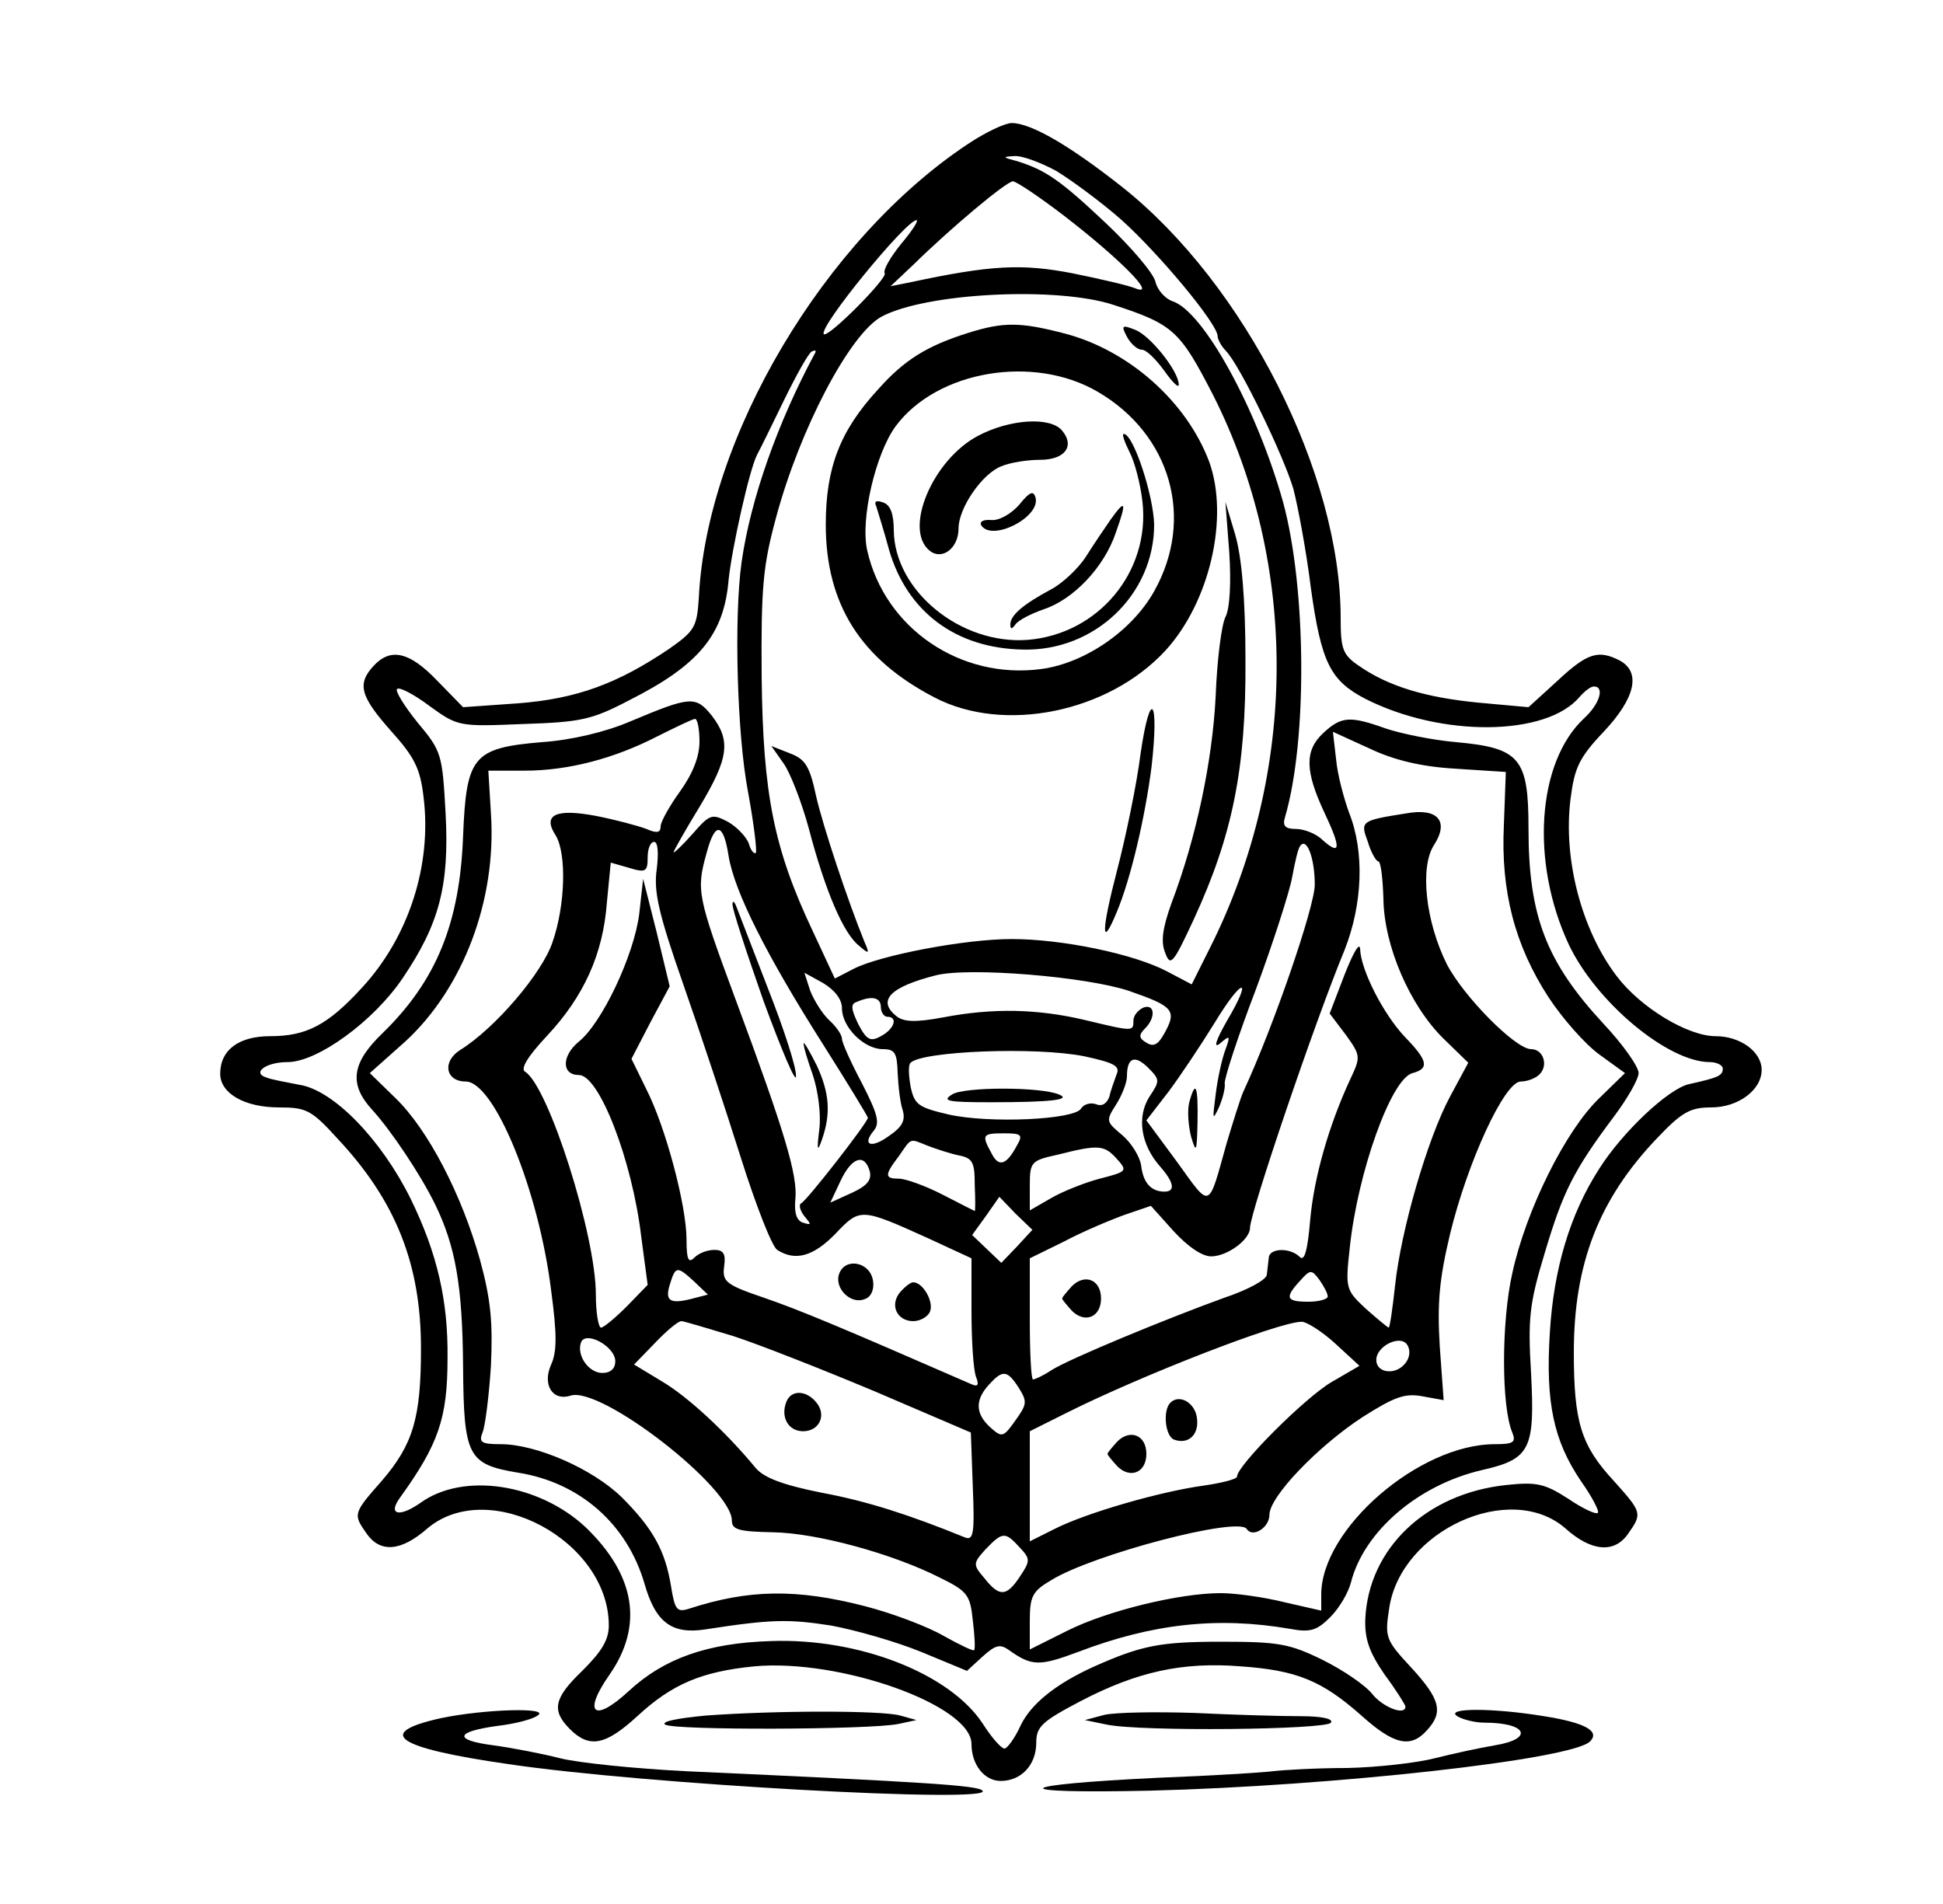 <?xml version="1.0" standalone="no"?>
<!DOCTYPE svg PUBLIC "-//W3C//DTD SVG 20010904//EN"
 "http://www.w3.org/TR/2001/REC-SVG-20010904/DTD/svg10.dtd">
<svg version="1.0" xmlns="http://www.w3.org/2000/svg"
 width="300pt" height="294pt" viewBox="0 0 300 294"
 preserveAspectRatio="xMidYMid meet">
<g transform="translate(0,294) scale(0.1,-0.1)"
fill="#000000" stroke="none">
<path d="M1495 2718 c-222 -147 -404 -453 -416 -701 -3 -45 -6 -51 -46 -79
-80 -54 -143 -77 -233 -84 l-85 -6 -40 41 c-43 45 -72 51 -98 23 -26 -28 -21
-47 27 -101 36 -40 45 -58 50 -102 13 -105 -23 -216 -95 -294 -53 -58 -86 -75
-142 -75 -48 0 -77 -21 -77 -58 0 -30 37 -52 91 -52 42 0 50 -4 90 -48 90 -96
129 -194 129 -324 0 -107 -12 -148 -60 -204 -45 -51 -45 -52 -24 -82 21 -30
53 -28 94 8 95 80 280 -19 280 -150 0 -22 -11 -40 -40 -69 -45 -43 -49 -62
-20 -91 30 -30 55 -25 104 20 54 50 100 69 181 77 132 12 335 -60 335 -120 0
-32 20 -57 45 -57 32 0 55 25 55 59 0 25 9 33 68 64 88 46 158 61 247 54 87
-6 126 -22 187 -76 50 -45 76 -51 101 -23 26 28 21 48 -24 97 -40 43 -41 47
-34 92 18 120 187 197 272 123 40 -36 76 -39 97 -8 22 31 21 33 -22 81 -51 55
-62 91 -62 199 0 137 39 237 129 331 38 40 51 47 83 47 42 0 78 27 78 58 0 28
-33 52 -71 52 -43 0 -116 44 -153 93 -54 71 -83 181 -71 274 6 47 13 63 51
103 49 52 58 92 25 110 -33 17 -50 12 -96 -31 l-45 -41 -77 7 c-82 8 -139 25
-185 57 -25 17 -28 26 -28 74 0 223 -148 515 -337 665 -81 64 -141 99 -171 99
-10 0 -40 -14 -67 -32z m136 -42 c23 -14 68 -47 100 -75 58 -52 149 -161 149
-180 0 -5 6 -16 13 -23 22 -23 89 -162 104 -213 7 -27 20 -96 27 -153 16 -115
30 -143 84 -171 118 -60 280 -58 331 3 8 9 17 16 22 16 17 0 9 -27 -15 -49
-73 -68 -83 -222 -24 -349 42 -89 153 -182 218 -182 11 0 20 -5 20 -10 0 -11
-7 -14 -52 -24 -32 -7 -103 -74 -139 -131 -45 -70 -70 -154 -76 -252 -7 -109
6 -168 48 -230 17 -24 29 -47 26 -49 -3 -3 -24 7 -46 22 -36 23 -48 26 -95 21
-124 -13 -213 -98 -218 -207 -1 -31 6 -51 30 -86 18 -24 32 -47 32 -49 0 -15
-35 -1 -51 19 -11 14 -45 37 -77 53 -51 25 -68 28 -157 28 -94 0 -123 -6 -195
-38 -60 -27 -98 -58 -114 -91 -9 -20 -21 -36 -25 -36 -5 0 -20 17 -34 39 -51
77 -191 132 -327 127 -98 -3 -165 -27 -219 -77 -54 -50 -72 -35 -30 25 53 76
40 154 -37 228 -72 67 -188 85 -254 38 -34 -24 -52 -19 -32 8 59 82 73 122 73
215 1 89 -16 162 -57 246 -45 91 -119 168 -172 176 -20 4 -43 8 -50 11 -24 7
-2 24 32 24 46 0 133 63 178 130 56 83 72 142 66 254 -5 91 -6 96 -43 140 -21
26 -35 49 -32 52 3 4 26 -8 50 -26 44 -32 46 -32 144 -28 89 3 106 6 165 37
107 54 146 101 153 186 5 48 32 170 44 193 5 9 24 48 42 85 18 37 37 71 42 74
6 3 8 2 5 -3 -57 -106 -99 -224 -113 -322 -12 -86 -7 -267 10 -355 9 -49 14
-91 12 -94 -3 -2 -8 4 -11 15 -4 10 -18 25 -32 33 -25 13 -28 12 -55 -19 -16
-18 -29 -30 -29 -28 0 2 18 34 40 70 45 75 49 102 19 141 -25 31 -33 30 -126
-9 -37 -16 -91 -29 -137 -32 -106 -9 -116 -22 -121 -145 -5 -134 -41 -223
-124 -304 -48 -46 -53 -79 -16 -119 29 -32 74 -99 97 -146 31 -64 42 -124 43
-249 1 -140 7 -152 85 -165 95 -15 168 -79 195 -171 17 -60 42 -79 94 -71 103
16 129 16 194 6 38 -7 101 -25 140 -41 l70 -29 24 22 c20 18 27 20 41 10 35
-25 47 -25 106 -3 115 44 216 55 327 36 32 -6 42 -3 63 18 14 14 28 38 32 54
20 78 103 150 202 173 75 17 82 32 76 149 -5 84 -3 107 21 186 28 94 44 127
107 211 21 28 38 58 38 67 0 10 -24 44 -54 76 -89 96 -116 167 -116 302 0 108
-13 124 -111 133 -36 3 -85 13 -109 21 -56 20 -69 19 -97 -7 -29 -27 -28 -59
2 -123 26 -55 25 -67 -3 -42 -10 10 -29 17 -41 17 -17 0 -21 5 -17 18 35 119
33 355 -3 487 -40 143 -123 295 -171 310 -11 4 -23 17 -26 30 -3 13 -37 53
-75 89 -72 68 -94 83 -138 97 -23 6 -24 7 -5 8 12 1 41 -10 65 -23z m13 -70
c83 -64 142 -123 111 -112 -11 5 -55 15 -99 24 -78 15 -125 13 -251 -14 l-30
-6 35 33 c58 57 144 129 154 129 5 0 41 -24 80 -54z m-253 -43 c-16 -20 -28
-40 -25 -45 5 -7 -87 -100 -94 -94 -9 10 127 176 143 176 4 0 -7 -17 -24 -37z
m329 -94 c92 -30 102 -40 153 -139 132 -261 131 -582 -4 -852 l-29 -58 -38 20
c-51 27 -162 50 -240 50 -72 0 -203 -25 -244 -46 l-29 -15 -34 73 c-60 127
-77 211 -79 393 -1 138 2 171 22 245 37 138 114 284 163 311 69 37 272 47 359
18z m-640 -674 c0 -23 -10 -49 -30 -77 -16 -22 -30 -47 -30 -54 0 -10 -6 -11
-22 -4 -13 5 -47 14 -77 20 -63 12 -84 2 -63 -30 17 -28 15 -108 -5 -165 -16
-48 -89 -133 -142 -166 -29 -18 -23 -49 8 -49 44 0 113 -168 132 -323 9 -67 9
-94 0 -114 -14 -31 2 -57 30 -48 47 15 249 -142 249 -193 0 -14 11 -17 63 -18
68 -1 185 -33 258 -70 43 -21 47 -27 51 -66 3 -24 4 -45 2 -46 -1 -2 -22 8
-47 22 -24 14 -79 35 -122 46 -105 27 -179 26 -271 -4 -19 -6 -22 -2 -28 35
-9 55 -28 89 -76 137 -45 44 -132 82 -187 82 -30 0 -34 3 -28 18 4 9 10 56 13
103 3 67 0 102 -17 164 -28 100 -80 201 -131 250 l-39 38 55 49 c89 82 141
218 132 352 l-4 66 56 0 c68 0 139 19 205 53 28 14 53 26 58 27 4 0 7 -16 7
-35z m1168 -42 l77 -5 -3 -82 c-5 -102 17 -186 69 -266 21 -32 56 -72 78 -88
l40 -29 -40 -39 c-52 -50 -113 -173 -134 -270 -17 -75 -17 -206 0 -246 6 -15
2 -18 -27 -18 -117 0 -268 -131 -268 -232 l0 -25 -57 13 c-32 8 -76 14 -98 14
-64 0 -175 -27 -237 -58 l-58 -29 0 44 c0 38 4 46 33 63 65 40 290 99 302 79
9 -14 35 2 35 22 0 28 75 106 144 151 49 31 65 37 92 32 l33 -6 -6 83 c-4 66
-1 103 16 174 27 111 84 235 109 235 10 0 23 5 29 11 14 14 6 39 -13 39 -24 0
-104 81 -130 131 -33 66 -42 150 -20 184 24 37 6 58 -43 49 -70 -11 -71 -12
-59 -44 5 -17 13 -30 16 -30 4 0 7 -26 8 -58 1 -73 41 -165 93 -216 l38 -37
-28 -52 c-35 -65 -76 -207 -85 -292 -4 -36 -8 -65 -10 -65 -1 0 -17 13 -35 29
-31 29 -32 31 -25 94 12 116 64 262 97 270 26 7 24 19 -12 56 -33 35 -68 103
-69 136 -1 11 -11 -7 -24 -40 l-23 -60 25 -33 c23 -32 23 -34 7 -68 -33 -71
-56 -151 -62 -217 -4 -48 -9 -65 -16 -58 -15 15 -47 14 -48 -1 -1 -7 -2 -19
-3 -26 0 -8 -30 -24 -66 -36 -91 -33 -241 -95 -267 -112 -12 -8 -25 -14 -28
-14 -3 0 -5 42 -5 93 l0 94 53 26 c28 15 71 33 93 41 l41 14 35 -39 c22 -24
44 -39 58 -39 25 0 60 26 60 44 0 23 100 318 146 429 28 71 31 152 7 212 -8
22 -18 59 -20 82 l-5 43 57 -26 c38 -18 80 -28 133 -31z m-1123 -135 c9 -55
59 -154 146 -291 38 -60 69 -111 69 -113 0 -7 -95 -129 -103 -132 -4 -2 -2
-11 5 -20 11 -13 11 -14 -2 -10 -10 3 -14 15 -12 36 4 37 -17 106 -92 308 -60
162 -61 169 -45 227 13 49 26 47 34 -5z m-111 -20 c-5 -35 3 -69 41 -178 26
-74 66 -195 89 -268 23 -73 48 -137 56 -142 28 -18 56 -10 90 25 38 40 39 40
143 -7 l67 -31 0 -83 c0 -45 3 -90 7 -100 5 -13 3 -16 -8 -11 -204 89 -264
114 -319 133 -59 20 -65 25 -62 48 3 20 -1 26 -15 26 -11 0 -24 -5 -31 -12 -9
-9 -12 -3 -12 28 0 52 -32 173 -62 232 l-23 47 29 56 30 56 -20 83 -21 83 -6
-54 c-8 -64 -58 -170 -94 -198 -26 -22 -26 -51 1 -51 31 0 82 -131 96 -249
l10 -75 -32 -33 c-18 -18 -36 -33 -40 -33 -4 0 -8 23 -8 51 0 92 -73 321 -109
344 -8 4 3 23 34 56 56 60 86 125 92 205 l6 62 28 -8 c26 -8 29 -6 29 16 0 13
4 24 10 24 6 0 7 -18 4 -42z m1016 -24 c0 -34 -64 -220 -110 -319 -5 -11 -16
-47 -26 -80 -29 -104 -24 -102 -76 -30 l-48 65 34 44 c18 24 50 72 71 106 43
71 61 74 19 3 -17 -30 -21 -43 -10 -34 15 13 16 12 8 -10 -5 -13 -12 -44 -15
-69 -5 -39 -5 -41 5 -20 6 14 10 30 9 37 -1 7 20 72 48 145 27 73 52 151 56
173 4 22 9 44 12 48 10 16 23 -17 23 -59z m-730 -191 c0 -29 34 -63 63 -63 19
0 22 -6 23 -37 1 -21 4 -47 8 -58 4 -15 -1 -25 -20 -38 -28 -21 -44 -16 -25 7
10 12 6 26 -18 73 -17 32 -31 63 -31 69 0 6 -9 19 -19 28 -11 10 -24 31 -30
46 l-9 28 29 -16 c18 -11 29 -25 29 -39z m443 27 c69 -24 75 -30 54 -67 -9
-16 -16 -20 -27 -13 -12 7 -12 12 -2 22 17 17 15 39 -3 32 -8 -4 -15 -12 -15
-20 0 -17 0 -17 -75 1 -72 17 -141 19 -219 4 -43 -8 -61 -7 -72 2 -30 24 -10
45 61 63 51 13 232 -2 298 -24z m-383 -25 c0 -8 5 -15 10 -15 17 0 11 -19 -10
-30 -16 -9 -22 -6 -35 19 -11 23 -12 31 -2 34 23 10 37 7 37 -8z m314 -76 c46
-10 56 -15 50 -28 -3 -9 -9 -24 -11 -34 -4 -11 -11 -16 -21 -12 -8 3 -19 0
-23 -7 -11 -17 -141 -23 -204 -9 -47 11 -53 15 -59 43 -3 17 -4 34 0 37 18 18
193 25 268 10z m101 -62 c-20 -31 -14 -74 16 -108 22 -25 24 -39 7 -39 -21 0
-33 14 -36 40 -2 14 -15 35 -29 47 -25 21 -26 22 -10 47 9 14 17 34 17 44 0
29 12 34 33 13 18 -18 18 -20 2 -44z m-205 -76 c-16 -30 -28 -34 -39 -12 -16
29 -14 31 19 31 27 0 30 -2 20 -19z m-138 0 c13 -5 34 -12 48 -15 22 -4 25
-11 25 -46 1 -22 1 -40 0 -40 0 0 -22 11 -49 25 -27 14 -58 25 -68 25 -22 0
-23 5 0 35 20 29 16 27 44 16z m292 -20 c17 -19 17 -20 -26 -31 -23 -6 -58
-20 -75 -30 l-33 -19 0 38 c0 37 2 39 43 48 63 16 72 15 91 -6z m-381 -20 c3
-13 -4 -22 -28 -33 l-33 -15 16 34 c17 36 37 43 45 14z m227 -116 l-24 -25
-22 21 -23 22 21 29 21 30 25 -26 26 -25 -24 -26z m-498 -54 l21 -20 -27 -7
c-33 -8 -40 -2 -31 25 8 26 11 26 37 2z m978 -23 c0 -4 -13 -8 -30 -8 -34 0
-37 6 -13 32 16 18 18 18 30 2 7 -10 13 -21 13 -26z m-918 -61 c40 -13 139
-52 220 -86 l147 -63 3 -84 c3 -72 1 -83 -12 -78 -86 35 -151 56 -221 69 -60
12 -89 23 -102 38 -47 57 -106 111 -145 134 l-43 26 32 33 c18 19 36 34 41 34
4 0 40 -11 80 -23z m929 -11 l38 -35 -43 -25 c-41 -24 -146 -129 -146 -146 0
-4 -24 -10 -52 -14 -66 -9 -181 -42 -230 -67 l-38 -19 0 85 0 85 58 29 c114
57 324 139 361 140 7 1 31 -14 52 -33z m-1111 -28 c0 -11 -7 -18 -20 -18 -21
0 -40 27 -33 47 7 19 53 -6 53 -29z m1219 -4 c-15 -18 -44 -14 -44 6 0 22 38
40 48 23 5 -8 4 -20 -4 -29z m-596 -37 c13 -21 13 -25 -5 -50 -19 -27 -21 -27
-39 -11 -23 21 -24 42 -2 66 21 23 28 23 46 -5z m1 -246 c17 -18 17 -21 1 -45
-21 -32 -32 -32 -55 -3 -18 21 -18 23 2 45 26 27 30 27 52 3z"/>
<path d="M1495 2426 c-64 -20 -99 -42 -139 -87 -59 -64 -81 -121 -81 -209 0
-123 54 -208 168 -267 107 -56 268 -23 356 72 69 75 99 206 68 292 -35 93
-124 172 -223 198 -69 18 -95 18 -149 1z m200 -91 c113 -66 150 -196 87 -308
-34 -61 -107 -111 -174 -120 -125 -17 -242 63 -269 183 -11 48 13 150 44 192
64 86 213 111 312 53z"/>
<path d="M1510 2267 c-70 -37 -115 -144 -75 -177 19 -16 45 3 45 34 0 32 37
85 66 96 14 6 41 10 60 10 38 0 54 21 34 45 -18 22 -81 18 -130 -8z"/>
<path d="M1744 2242 c8 -15 17 -50 20 -77 12 -108 -68 -204 -177 -213 -104 -8
-206 76 -207 169 0 25 -5 39 -16 43 -11 4 -15 2 -11 -6 2 -7 12 -38 20 -68 28
-95 103 -151 206 -153 111 -3 203 85 203 193 -1 45 -32 140 -47 140 -3 0 1
-12 9 -28z"/>
<path d="M1574 2161 c-12 -14 -31 -25 -43 -24 -12 1 -19 -2 -16 -8 16 -26 91
12 84 42 -3 12 -9 10 -25 -10z"/>
<path d="M1715 2138 c-9 -13 -26 -38 -38 -57 -12 -19 -37 -42 -54 -51 -43 -23
-63 -40 -63 -54 0 -8 2 -8 8 0 4 6 23 16 43 23 46 15 94 65 112 119 17 48 15
52 -8 20z"/>
<path d="M1740 2420 c6 -11 16 -20 23 -20 7 0 22 -15 35 -33 12 -17 22 -27 22
-21 0 21 -45 77 -68 85 -20 8 -21 6 -12 -11z"/>
<path d="M1898 2087 c3 -46 1 -87 -6 -100 -6 -12 -13 -67 -15 -122 -5 -100
-30 -219 -68 -319 -14 -39 -17 -60 -10 -77 8 -22 12 -18 44 51 60 130 81 233
80 400 0 97 -6 161 -16 195 l-15 50 6 -78z"/>
<path d="M1761 1776 c-6 -48 -23 -129 -36 -179 -25 -96 -25 -124 -1 -66 22 52
44 147 54 225 12 106 -2 123 -17 20z"/>
<path d="M1210 1761 c10 -14 28 -60 39 -101 25 -95 53 -161 77 -180 16 -14 17
-13 9 5 -26 64 -64 178 -75 226 -10 47 -17 57 -41 66 l-28 11 19 -27z"/>
<path d="M1655 954 c-8 -9 -15 -17 -15 -19 0 -2 7 -10 15 -19 20 -20 45 -10
45 19 0 29 -25 39 -45 19z"/>
<path d="M1131 1544 c-1 -6 21 -73 48 -150 28 -76 50 -128 50 -116 1 13 -19
74 -43 135 -24 62 -46 119 -49 127 -3 8 -6 10 -6 4z"/>
<path d="M1241 1329 c-1 -4 6 -26 14 -49 8 -24 13 -60 10 -84 -4 -32 -3 -36 4
-16 14 40 12 72 -8 115 -11 22 -20 37 -20 34z"/>
<path d="M1296 974 c-9 -22 17 -49 39 -40 10 3 15 15 13 28 -4 29 -42 37 -52
12z"/>
<path d="M1390 945 c-17 -20 -5 -45 20 -45 11 0 23 7 26 15 6 15 -11 45 -26
45 -4 0 -13 -7 -20 -15z"/>
<path d="M1836 1237 c-3 -13 -1 -36 3 -52 8 -27 9 -24 10 23 1 56 -3 66 -13
29z"/>
<path d="M1470 1250 c-16 -10 -8 -12 60 -12 94 0 125 4 105 12 -28 12 -147 12
-165 0z"/>
<path d="M1214 775 c-9 -23 3 -45 26 -45 25 0 37 25 20 45 -16 19 -39 19 -46
0z"/>
<path d="M1807 774 c-12 -12 -8 -52 6 -57 22 -8 39 8 35 34 -3 23 -27 37 -41
23z"/>
<path d="M1725 714 c-8 -9 -15 -17 -15 -19 0 -2 7 -10 15 -19 20 -20 45 -10
45 19 0 29 -25 39 -45 19z"/>
<path d="M681 287 c-104 -23 -70 -46 104 -71 207 -31 751 -61 732 -41 -7 8
-82 13 -457 30 -80 4 -167 13 -195 20 -27 7 -74 16 -103 20 -62 8 -60 21 6 30
26 3 54 10 62 16 21 13 -82 10 -149 -4z"/>
<path d="M1090 291 c-42 -4 -70 -9 -63 -14 14 -9 316 -8 360 1 l28 6 -25 7
c-29 8 -190 8 -300 0z"/>
<path d="M1705 292 l-30 -8 34 -7 c52 -11 339 -8 346 3 4 6 -14 10 -47 10 -29
0 -102 2 -163 5 -60 2 -123 1 -140 -3z"/>
<path d="M2250 290 c8 -5 27 -10 42 -10 66 0 77 -25 16 -35 -24 -4 -65 -13
-93 -20 -27 -7 -88 -14 -135 -15 -47 0 -98 -3 -115 -5 -16 -2 -95 -7 -175 -10
-231 -11 -242 -25 -15 -20 282 7 652 48 680 76 16 16 -8 29 -71 39 -79 13
-154 13 -134 0z"/>
</g>
</svg>
